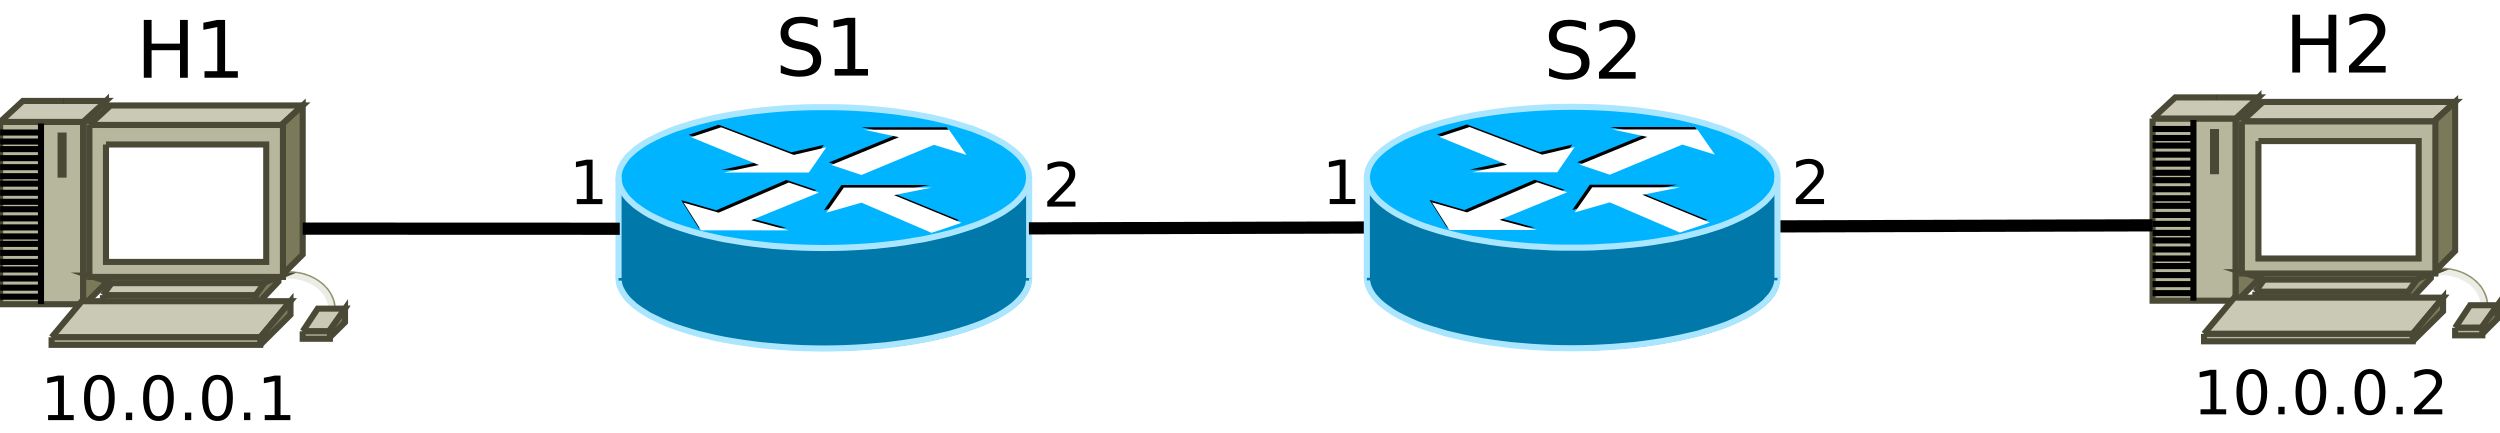 <?xml version="1.0" encoding="UTF-8"?>
<svg xmlns="http://www.w3.org/2000/svg" xmlns:xlink="http://www.w3.org/1999/xlink" width="410pt" height="71pt" viewBox="0 0 410 71" version="1.1">
<defs>
<g>
<symbol overflow="visible" id="glyph0-0">
<path style="stroke:none;" d="M 0.641 2.297 L 0.641 -9.172 L 7.141 -9.172 L 7.141 2.297 Z M 1.375 1.578 L 6.422 1.578 L 6.422 -8.438 L 1.375 -8.438 Z "/>
</symbol>
<symbol overflow="visible" id="glyph0-1">
<path style="stroke:none;" d="M 1.281 -9.484 L 2.562 -9.484 L 2.562 -5.594 L 7.219 -5.594 L 7.219 -9.484 L 8.5 -9.484 L 8.5 0 L 7.219 0 L 7.219 -4.516 L 2.562 -4.516 L 2.562 0 L 1.281 0 Z "/>
</symbol>
<symbol overflow="visible" id="glyph0-2">
<path style="stroke:none;" d="M 1.609 -1.078 L 3.703 -1.078 L 3.703 -8.312 L 1.422 -7.859 L 1.422 -9.016 L 3.688 -9.484 L 4.984 -9.484 L 4.984 -1.078 L 7.078 -1.078 L 7.078 0 L 1.609 0 Z "/>
</symbol>
<symbol overflow="visible" id="glyph0-3">
<path style="stroke:none;" d="M 6.953 -9.172 L 6.953 -7.922 C 6.473 -8.148 6.016 -8.32 5.578 -8.438 C 5.148 -8.551 4.734 -8.609 4.328 -8.609 C 3.629 -8.609 3.086 -8.473 2.703 -8.203 C 2.328 -7.93 2.141 -7.547 2.141 -7.047 C 2.141 -6.629 2.266 -6.312 2.516 -6.094 C 2.773 -5.883 3.254 -5.711 3.953 -5.578 L 4.734 -5.422 C 5.68 -5.234 6.383 -4.91 6.844 -4.453 C 7.301 -3.992 7.531 -3.379 7.531 -2.609 C 7.531 -1.691 7.223 -0.992 6.609 -0.516 C 5.992 -0.047 5.086 0.188 3.891 0.188 C 3.441 0.188 2.961 0.133 2.453 0.031 C 1.953 -0.07 1.43 -0.223 0.891 -0.422 L 0.891 -1.734 C 1.41 -1.441 1.922 -1.223 2.422 -1.078 C 2.922 -0.93 3.41 -0.859 3.891 -0.859 C 4.629 -0.859 5.195 -1 5.594 -1.281 C 5.988 -1.57 6.188 -1.984 6.188 -2.516 C 6.188 -2.984 6.039 -3.348 5.75 -3.609 C 5.469 -3.867 5.004 -4.066 4.359 -4.203 L 3.578 -4.359 C 2.617 -4.547 1.926 -4.844 1.5 -5.25 C 1.07 -5.656 0.859 -6.219 0.859 -6.938 C 0.859 -7.781 1.148 -8.441 1.734 -8.922 C 2.328 -9.41 3.145 -9.656 4.188 -9.656 C 4.625 -9.656 5.07 -9.613 5.531 -9.531 C 6 -9.445 6.473 -9.328 6.953 -9.172 Z "/>
</symbol>
<symbol overflow="visible" id="glyph0-4">
<path style="stroke:none;" d="M 2.5 -1.078 L 6.969 -1.078 L 6.969 0 L 0.953 0 L 0.953 -1.078 C 1.441 -1.578 2.102 -2.25 2.938 -3.094 C 3.781 -3.945 4.312 -4.5 4.531 -4.75 C 4.938 -5.207 5.219 -5.598 5.375 -5.922 C 5.539 -6.242 5.625 -6.555 5.625 -6.859 C 5.625 -7.367 5.445 -7.781 5.094 -8.094 C 4.75 -8.406 4.289 -8.562 3.719 -8.562 C 3.312 -8.562 2.883 -8.492 2.438 -8.359 C 2 -8.223 1.523 -8.008 1.016 -7.719 L 1.016 -9.016 C 1.535 -9.223 2.02 -9.379 2.469 -9.484 C 2.914 -9.598 3.32 -9.656 3.688 -9.656 C 4.676 -9.656 5.461 -9.406 6.047 -8.906 C 6.629 -8.414 6.922 -7.758 6.922 -6.938 C 6.922 -6.551 6.848 -6.18 6.703 -5.828 C 6.555 -5.484 6.289 -5.078 5.906 -4.609 C 5.801 -4.484 5.461 -4.125 4.891 -3.531 C 4.328 -2.945 3.531 -2.129 2.5 -1.078 Z "/>
</symbol>
<symbol overflow="visible" id="glyph1-0">
<path style="stroke:none;" d="M 0.5 1.766 L 0.5 -7.047 L 5.5 -7.047 L 5.5 1.766 Z M 1.062 1.219 L 4.938 1.219 L 4.938 -6.484 L 1.062 -6.484 Z "/>
</symbol>
<symbol overflow="visible" id="glyph1-1">
<path style="stroke:none;" d="M 1.234 -0.828 L 2.859 -0.828 L 2.859 -6.391 L 1.094 -6.047 L 1.094 -6.938 L 2.844 -7.297 L 3.828 -7.297 L 3.828 -0.828 L 5.438 -0.828 L 5.438 0 L 1.234 0 Z "/>
</symbol>
<symbol overflow="visible" id="glyph1-2">
<path style="stroke:none;" d="M 3.172 -6.641 C 2.672 -6.641 2.289 -6.391 2.031 -5.891 C 1.781 -5.391 1.656 -4.641 1.656 -3.641 C 1.656 -2.641 1.781 -1.891 2.031 -1.391 C 2.289 -0.891 2.672 -0.641 3.172 -0.641 C 3.691 -0.641 4.078 -0.891 4.328 -1.391 C 4.586 -1.891 4.719 -2.641 4.719 -3.641 C 4.719 -4.641 4.586 -5.391 4.328 -5.891 C 4.078 -6.391 3.691 -6.641 3.172 -6.641 Z M 3.172 -7.422 C 3.992 -7.422 4.617 -7.098 5.047 -6.453 C 5.484 -5.805 5.703 -4.867 5.703 -3.641 C 5.703 -2.41 5.484 -1.473 5.047 -0.828 C 4.617 -0.18 3.992 0.141 3.172 0.141 C 2.359 0.141 1.734 -0.18 1.297 -0.828 C 0.867 -1.473 0.656 -2.41 0.656 -3.641 C 0.656 -4.867 0.867 -5.805 1.297 -6.453 C 1.734 -7.098 2.359 -7.422 3.172 -7.422 Z "/>
</symbol>
<symbol overflow="visible" id="glyph1-3">
<path style="stroke:none;" d="M 1.062 -1.234 L 2.094 -1.234 L 2.094 0 L 1.062 0 Z "/>
</symbol>
<symbol overflow="visible" id="glyph1-4">
<path style="stroke:none;" d="M 1.922 -0.828 L 5.359 -0.828 L 5.359 0 L 0.734 0 L 0.734 -0.828 C 1.109 -1.211 1.617 -1.734 2.266 -2.391 C 2.91 -3.047 3.316 -3.469 3.484 -3.656 C 3.797 -4.008 4.016 -4.305 4.141 -4.547 C 4.266 -4.797 4.328 -5.039 4.328 -5.281 C 4.328 -5.664 4.191 -5.977 3.922 -6.219 C 3.648 -6.469 3.297 -6.594 2.859 -6.594 C 2.547 -6.594 2.219 -6.535 1.875 -6.422 C 1.539 -6.316 1.176 -6.156 0.781 -5.938 L 0.781 -6.938 C 1.176 -7.094 1.547 -7.211 1.891 -7.297 C 2.234 -7.379 2.551 -7.422 2.844 -7.422 C 3.594 -7.422 4.191 -7.234 4.641 -6.859 C 5.098 -6.484 5.328 -5.977 5.328 -5.344 C 5.328 -5.039 5.27 -4.754 5.156 -4.484 C 5.039 -4.223 4.836 -3.91 4.547 -3.547 C 4.461 -3.453 4.203 -3.176 3.766 -2.719 C 3.328 -2.27 2.711 -1.641 1.922 -0.828 Z "/>
</symbol>
</g>
</defs>
<g id="surface116114">
<rect x="0" y="0" width="410" height="71" style="fill:rgb(100%,100%,100%);fill-opacity:1;stroke:none;"/>
<path style=" stroke:none;fill-rule:evenodd;fill:rgb(0%,47.059%,66.667%);fill-opacity:1;" d="M 169.176 45.805 L 169.117 45.203 L 168.992 44.605 L 168.785 44.016 L 168.488 43.438 L 168.09 42.848 L 167.625 42.277 L 167.062 41.715 L 166.438 41.164 L 165.715 40.621 L 164.914 40.098 L 164.051 39.594 L 163.109 39.082 L 162.09 38.598 L 161.008 38.141 L 159.848 37.703 L 158.629 37.285 L 157.367 36.875 L 156.035 36.504 L 154.656 36.152 L 153.219 35.82 L 151.738 35.516 L 150.207 35.258 L 148.648 34.992 L 147.066 34.785 L 145.441 34.582 L 143.789 34.434 L 142.113 34.289 L 140.422 34.195 L 138.73 34.098 L 135.309 34.043 L 133.586 34.07 L 131.875 34.098 L 130.184 34.195 L 128.488 34.289 L 126.816 34.434 L 125.16 34.582 L 123.535 34.785 L 121.949 34.992 L 120.391 35.258 L 118.867 35.516 L 117.383 35.82 L 115.949 36.152 L 114.57 36.504 L 113.238 36.875 L 111.965 37.285 L 110.758 37.703 L 109.598 38.141 L 108.512 38.598 L 107.496 39.082 L 106.555 39.594 L 105.691 40.098 L 104.891 40.621 L 104.168 41.164 L 103.539 41.715 L 102.98 42.277 L 102.516 42.848 L 102.113 43.438 L 101.809 44.016 L 101.59 44.605 L 101.477 45.203 L 101.43 45.805 L 101.477 46.395 L 101.59 46.992 L 101.809 47.582 L 102.113 48.16 L 102.516 48.75 L 102.98 49.32 L 103.539 49.883 L 104.168 50.434 L 104.891 50.977 L 105.691 51.5 L 106.555 52.023 L 107.496 52.516 L 108.512 53 L 109.598 53.457 L 110.758 53.914 L 111.965 54.332 L 113.238 54.723 L 114.57 55.102 L 115.949 55.445 L 117.383 55.777 L 118.867 56.082 L 120.391 56.355 L 121.949 56.605 L 123.535 56.832 L 125.16 57.012 L 126.816 57.184 L 128.488 57.309 L 130.184 57.422 L 131.875 57.5 L 133.586 57.547 L 135.309 57.555 L 137.02 57.547 L 138.73 57.5 L 140.422 57.422 L 142.113 57.309 L 143.789 57.184 L 145.441 57.012 L 147.066 56.832 L 148.648 56.605 L 150.207 56.355 L 151.738 56.082 L 153.219 55.777 L 154.656 55.445 L 156.035 55.102 L 157.367 54.723 L 158.629 54.332 L 159.848 53.914 L 161.008 53.457 L 162.09 53 L 163.109 52.516 L 164.051 52.023 L 164.914 51.5 L 165.715 50.977 L 166.438 50.434 L 167.062 49.883 L 167.625 49.32 L 168.09 48.75 L 168.488 48.16 L 168.785 47.582 L 168.992 46.992 L 169.117 46.395 L 169.176 45.805 "/>
<path style="fill:none;stroke-width:0.05;stroke-linecap:butt;stroke-linejoin:miter;stroke:rgb(66.667%,90.196%,100%);stroke-opacity:1;stroke-miterlimit:10;" d="M 13.374 11.303 L 13.371 11.273 L 13.366 11.245 L 13.355 11.215 L 13.34 11.186 L 13.32 11.158 L 13.296 11.13 L 13.27 11.103 L 13.238 11.075 L 13.202 11.049 L 13.163 11.022 L 13.119 10.997 L 13.072 10.972 L 13.022 10.949 L 12.968 10.926 L 12.911 10.904 L 12.85 10.884 L 12.786 10.865 L 12.721 10.845 L 12.652 10.829 L 12.581 10.812 L 12.507 10.798 L 12.432 10.784 L 12.355 10.772 L 12.276 10.761 L 12.195 10.751 L 12.112 10.744 L 12.03 10.737 L 11.946 10.732 L 11.861 10.729 L 11.776 10.726 L 11.605 10.726 L 11.52 10.729 L 11.435 10.732 L 11.352 10.737 L 11.268 10.744 L 11.186 10.751 L 11.106 10.761 L 11.026 10.772 L 10.949 10.784 L 10.874 10.798 L 10.799 10.812 L 10.728 10.829 L 10.66 10.845 L 10.594 10.865 L 10.53 10.884 L 10.47 10.904 L 10.413 10.926 L 10.36 10.949 L 10.309 10.972 L 10.261 10.997 L 10.219 11.022 L 10.179 11.049 L 10.143 11.075 L 10.112 11.103 L 10.084 11.13 L 10.061 11.158 L 10.042 11.186 L 10.026 11.215 L 10.015 11.245 L 10.009 11.273 L 10.007 11.303 L 10.009 11.332 L 10.015 11.362 L 10.026 11.39 L 10.042 11.419 L 10.061 11.448 L 10.084 11.476 L 10.112 11.503 L 10.143 11.531 L 10.179 11.557 L 10.219 11.583 L 10.261 11.609 L 10.309 11.632 L 10.36 11.657 L 10.413 11.68 L 10.47 11.701 L 10.53 11.721 L 10.594 11.741 L 10.66 11.76 L 10.728 11.776 L 10.799 11.793 L 10.874 11.808 L 10.949 11.821 L 11.026 11.833 L 11.106 11.844 L 11.186 11.854 L 11.268 11.861 L 11.352 11.868 L 11.435 11.873 L 11.52 11.877 L 11.605 11.879 L 11.691 11.88 L 11.776 11.879 L 11.861 11.877 L 11.946 11.873 L 12.03 11.868 L 12.112 11.861 L 12.195 11.854 L 12.276 11.844 L 12.355 11.833 L 12.432 11.821 L 12.507 11.808 L 12.581 11.793 L 12.652 11.776 L 12.721 11.76 L 12.786 11.741 L 12.85 11.721 L 12.911 11.701 L 12.968 11.68 L 13.022 11.657 L 13.072 11.632 L 13.119 11.609 L 13.163 11.583 L 13.202 11.557 L 13.238 11.531 L 13.27 11.503 L 13.296 11.476 L 13.32 11.448 L 13.34 11.419 L 13.355 11.39 L 13.366 11.362 L 13.371 11.332 L 13.374 11.303 " transform="matrix(20,0,0,20,-98.698,-180.445)"/>
<path style=" stroke:none;fill-rule:evenodd;fill:rgb(0%,47.059%,66.667%);fill-opacity:1;" d="M 101.441 29.516 L 101.441 46.023 L 168.773 46.023 L 168.773 29.516 L 101.441 29.516 "/>
<path style=" stroke:none;fill-rule:evenodd;fill:rgb(0%,70.588%,100%);fill-opacity:1;" d="M 169.176 29.316 L 169.117 28.719 L 168.992 28.109 L 168.785 27.527 L 168.488 26.941 L 168.09 26.352 L 167.625 25.781 L 167.062 25.219 L 166.438 24.676 L 165.715 24.125 L 164.914 23.613 L 164.051 23.09 L 163.109 22.594 L 162.09 22.102 L 161.008 21.652 L 159.848 21.207 L 158.629 20.777 L 157.367 20.379 L 156.035 20.008 L 154.656 19.656 L 153.219 19.332 L 151.738 19.039 L 150.207 18.754 L 148.648 18.508 L 147.066 18.277 L 145.441 18.086 L 143.789 17.926 L 142.113 17.793 L 140.422 17.688 L 138.73 17.613 L 137.02 17.566 L 135.309 17.555 L 133.586 17.566 L 131.875 17.613 L 130.184 17.688 L 128.488 17.793 L 126.816 17.926 L 125.16 18.086 L 123.535 18.277 L 121.949 18.508 L 120.391 18.754 L 118.867 19.039 L 117.383 19.332 L 115.949 19.656 L 114.57 20.008 L 113.238 20.379 L 111.965 20.777 L 110.758 21.207 L 109.598 21.652 L 108.512 22.102 L 107.496 22.594 L 106.555 23.09 L 105.691 23.613 L 104.891 24.125 L 104.168 24.676 L 103.539 25.219 L 102.98 25.781 L 102.516 26.352 L 102.113 26.941 L 101.809 27.527 L 101.59 28.109 L 101.477 28.719 L 101.43 29.316 L 101.477 29.906 L 101.59 30.504 L 101.809 31.094 L 102.113 31.664 L 102.516 32.254 L 102.98 32.824 L 103.539 33.387 L 104.168 33.945 L 104.891 34.488 L 105.691 35.004 L 106.555 35.516 L 107.496 36.027 L 108.512 36.504 L 109.598 36.961 L 110.758 37.406 L 111.965 37.824 L 113.238 38.234 L 114.57 38.598 L 115.949 38.949 L 117.383 39.281 L 118.867 39.594 L 120.391 39.852 L 121.949 40.109 L 123.535 40.336 L 125.16 40.516 L 126.816 40.68 L 128.488 40.812 L 130.184 40.918 L 131.875 41 L 133.586 41.051 L 135.309 41.059 L 137.02 41.051 L 138.73 41 L 140.422 40.918 L 142.113 40.812 L 143.789 40.68 L 145.441 40.516 L 147.066 40.336 L 148.648 40.109 L 150.207 39.852 L 151.738 39.594 L 153.219 39.281 L 154.656 38.949 L 156.035 38.598 L 157.367 38.234 L 158.629 37.824 L 159.848 37.406 L 161.008 36.961 L 162.09 36.504 L 163.109 36.027 L 164.051 35.516 L 164.914 35.004 L 165.715 34.488 L 166.438 33.945 L 167.062 33.387 L 167.625 32.824 L 168.09 32.254 L 168.488 31.664 L 168.785 31.094 L 168.992 30.504 L 169.117 29.906 L 169.176 29.316 "/>
<path style="fill:none;stroke-width:0.05;stroke-linecap:butt;stroke-linejoin:miter;stroke:rgb(66.667%,90.196%,100%);stroke-opacity:1;stroke-miterlimit:10;" d="M 13.374 10.478 L 13.371 10.448 L 13.366 10.42 L 13.355 10.391 L 13.34 10.362 L 13.32 10.334 L 13.296 10.304 L 13.27 10.278 L 13.238 10.25 L 13.202 10.224 L 13.163 10.197 L 13.119 10.173 L 13.072 10.148 L 13.022 10.124 L 12.968 10.102 L 12.911 10.079 L 12.85 10.06 L 12.786 10.04 L 12.721 10.021 L 12.652 10.004 L 12.581 9.987 L 12.507 9.973 L 12.432 9.959 L 12.355 9.948 L 12.276 9.936 L 12.195 9.927 L 12.112 9.919 L 12.03 9.912 L 11.946 9.907 L 11.861 9.903 L 11.776 9.901 L 11.691 9.901 L 11.605 9.901 L 11.52 9.903 L 11.435 9.907 L 11.352 9.912 L 11.268 9.919 L 11.186 9.927 L 11.106 9.936 L 11.026 9.948 L 10.949 9.959 L 10.874 9.973 L 10.799 9.987 L 10.728 10.004 L 10.66 10.021 L 10.594 10.04 L 10.53 10.06 L 10.47 10.079 L 10.413 10.102 L 10.36 10.124 L 10.309 10.148 L 10.261 10.173 L 10.219 10.197 L 10.179 10.224 L 10.143 10.25 L 10.112 10.278 L 10.084 10.304 L 10.061 10.334 L 10.042 10.362 L 10.026 10.391 L 10.015 10.42 L 10.009 10.448 L 10.007 10.478 L 10.009 10.508 L 10.015 10.536 L 10.026 10.566 L 10.042 10.594 L 10.061 10.623 L 10.084 10.651 L 10.112 10.678 L 10.143 10.706 L 10.179 10.732 L 10.219 10.759 L 10.261 10.784 L 10.309 10.808 L 10.36 10.832 L 10.413 10.855 L 10.47 10.876 L 10.53 10.896 L 10.594 10.916 L 10.66 10.935 L 10.728 10.952 L 10.799 10.968 L 10.874 10.984 L 10.949 10.996 L 11.026 11.009 L 11.106 11.02 L 11.186 11.029 L 11.268 11.038 L 11.352 11.044 L 11.435 11.049 L 11.52 11.053 L 11.605 11.055 L 11.691 11.056 L 11.776 11.055 L 11.861 11.053 L 11.946 11.049 L 12.03 11.044 L 12.112 11.038 L 12.195 11.029 L 12.276 11.02 L 12.355 11.009 L 12.432 10.996 L 12.507 10.984 L 12.581 10.968 L 12.652 10.952 L 12.721 10.935 L 12.786 10.916 L 12.85 10.896 L 12.911 10.876 L 12.968 10.855 L 13.022 10.832 L 13.072 10.808 L 13.119 10.784 L 13.163 10.759 L 13.202 10.732 L 13.238 10.706 L 13.27 10.678 L 13.296 10.651 L 13.32 10.623 L 13.34 10.594 L 13.355 10.566 L 13.366 10.536 L 13.371 10.508 L 13.374 10.478 " transform="matrix(20,0,0,20,-98.698,-180.445)"/>
<path style=" stroke:none;fill-rule:evenodd;fill:rgb(0%,0%,0%);fill-opacity:1;" d="M 135.934 26.645 L 140.859 28.301 L 152.773 23.336 L 158.105 24.98 L 155.227 20.875 L 141.277 20.875 L 147.012 22.102 L 135.934 26.645 "/>
<path style=" stroke:none;fill-rule:evenodd;fill:rgb(0%,0%,0%);fill-opacity:1;" d="M 133.871 31.18 L 128.957 29.516 L 117.449 34.488 L 111.707 32.824 L 114.57 37.359 L 128.957 37.359 L 122.785 35.707 L 133.871 31.18 "/>
<path style=" stroke:none;fill-rule:evenodd;fill:rgb(0%,0%,0%);fill-opacity:1;" d="M 112.934 22.102 L 117.852 20.457 L 129.773 24.98 L 135.117 23.754 L 132.246 27.863 L 118.27 27.863 L 124.012 26.645 L 112.934 22.102 "/>
<path style=" stroke:none;fill-rule:evenodd;fill:rgb(0%,0%,0%);fill-opacity:1;" d="M 157.281 36.113 L 152.344 37.77 L 140.859 32.824 L 135.117 34.488 L 137.988 30.344 L 152.344 30.344 L 146.195 31.578 L 157.281 36.113 "/>
<path style=" stroke:none;fill-rule:evenodd;fill:rgb(100%,100%,100%);fill-opacity:1;" d="M 136.344 27.055 L 141.277 28.699 L 153.164 23.754 L 158.516 25.41 L 155.637 21.273 L 141.676 21.273 L 147.43 22.5 L 136.344 27.055 "/>
<path style=" stroke:none;fill-rule:evenodd;fill:rgb(100%,100%,100%);fill-opacity:1;" d="M 134.289 31.578 L 129.344 29.934 L 117.852 34.879 L 112.109 33.234 L 114.98 37.77 L 129.344 37.77 L 123.195 36.113 L 134.289 31.578 "/>
<path style=" stroke:none;fill-rule:evenodd;fill:rgb(100%,100%,100%);fill-opacity:1;" d="M 113.344 22.5 L 118.27 20.875 L 130.184 25.41 L 135.516 24.152 L 132.652 28.301 L 118.676 28.301 L 124.438 27.055 L 113.344 22.5 "/>
<path style=" stroke:none;fill-rule:evenodd;fill:rgb(100%,100%,100%);fill-opacity:1;" d="M 157.68 36.543 L 152.773 38.188 L 141.277 33.234 L 135.516 34.879 L 138.387 30.77 L 152.773 30.77 L 146.613 31.996 L 157.68 36.543 "/>
<path style="fill:none;stroke-width:0.05;stroke-linecap:butt;stroke-linejoin:miter;stroke:rgb(66.667%,90.196%,100%);stroke-opacity:1;stroke-miterlimit:10;" d="M 10.007 10.478 L 10.007 11.302 " transform="matrix(20,0,0,20,-98.698,-180.445)"/>
<path style="fill:none;stroke-width:0.05;stroke-linecap:butt;stroke-linejoin:miter;stroke:rgb(66.667%,90.196%,100%);stroke-opacity:1;stroke-miterlimit:10;" d="M 13.374 10.478 L 13.374 11.302 " transform="matrix(20,0,0,20,-98.698,-180.445)"/>
<path style="fill:none;stroke-width:0.05;stroke-linecap:butt;stroke-linejoin:miter;stroke:rgb(57.647%,57.647%,42.353%);stroke-opacity:1;stroke-miterlimit:10;" d="M 7.61 11.711 L 7.619 11.698 L 7.628 11.685 L 7.636 11.672 L 7.642 11.659 L 7.648 11.645 L 7.652 11.63 L 7.657 11.616 L 7.66 11.602 L 7.662 11.588 L 7.663 11.573 L 7.664 11.558 L 7.663 11.543 L 7.662 11.529 L 7.66 11.515 L 7.657 11.5 L 7.652 11.486 L 7.647 11.472 L 7.641 11.459 L 7.634 11.445 L 7.626 11.432 L 7.618 11.419 L 7.609 11.406 L 7.598 11.394 L 7.587 11.383 L 7.576 11.37 L 7.563 11.36 L 7.55 11.35 L 7.537 11.34 L 7.522 11.331 L 7.508 11.322 L 7.492 11.314 L 7.477 11.306 L 7.46 11.3 L 7.443 11.293 L 7.426 11.287 L 7.409 11.283 L 7.391 11.279 L 7.374 11.276 L 7.355 11.274 L 7.337 11.271 L 7.319 11.271 L 7.301 11.27 L 7.282 11.271 L 7.263 11.271 L 7.245 11.273 L 7.227 11.275 L 7.209 11.278 L 7.192 11.282 L 7.174 11.287 L 7.157 11.293 L 7.14 11.298 L 7.124 11.305 L 7.107 11.312 L 7.092 11.32 L 7.077 11.329 L 7.063 11.338 L 7.049 11.348 L 7.036 11.358 L 7.023 11.369 L 7.012 11.38 L 7.001 11.391 L 6.99 11.404 " transform="matrix(20,0,0,20,-98.698,-180.445)"/>
<path style="fill:none;stroke-width:0.05;stroke-linecap:butt;stroke-linejoin:miter;stroke:rgb(92.549%,92.549%,90.588%);stroke-opacity:1;stroke-miterlimit:10;" d="M 7.599 11.705 L 7.608 11.692 L 7.616 11.679 L 7.623 11.667 L 7.63 11.654 L 7.636 11.641 L 7.64 11.627 L 7.644 11.614 L 7.647 11.599 L 7.65 11.586 L 7.651 11.572 L 7.651 11.557 L 7.651 11.543 L 7.649 11.53 L 7.646 11.516 L 7.643 11.502 L 7.639 11.488 L 7.634 11.476 L 7.628 11.462 L 7.622 11.449 L 7.615 11.437 L 7.606 11.424 L 7.596 11.411 L 7.587 11.4 L 7.576 11.389 L 7.565 11.378 L 7.553 11.368 L 7.54 11.358 L 7.527 11.348 L 7.513 11.339 L 7.498 11.331 L 7.484 11.323 L 7.468 11.316 L 7.453 11.31 L 7.436 11.304 L 7.42 11.299 L 7.403 11.294 L 7.385 11.291 L 7.368 11.287 L 7.351 11.285 L 7.333 11.283 L 7.315 11.282 L 7.279 11.282 L 7.262 11.283 L 7.244 11.285 L 7.227 11.287 L 7.209 11.291 L 7.192 11.294 L 7.175 11.299 L 7.159 11.304 L 7.143 11.31 L 7.127 11.317 L 7.111 11.324 L 7.096 11.331 L 7.082 11.34 L 7.068 11.349 L 7.055 11.358 L 7.042 11.368 L 7.03 11.378 L 7.019 11.389 L 7.009 11.401 L 6.999 11.412 " transform="matrix(20,0,0,20,-98.698,-180.445)"/>
<path style="fill-rule:evenodd;fill:rgb(78.824%,78.824%,71.373%);fill-opacity:1;stroke-width:0.05;stroke-linecap:butt;stroke-linejoin:miter;stroke:rgb(28.627%,28.627%,21.176%);stroke-opacity:1;stroke-miterlimit:10;" d="M 7.417 11.739 L 7.54 11.553 L 7.764 11.553 L 7.64 11.739 L 7.417 11.739 " transform="matrix(20,0,0,20,-98.698,-180.445)"/>
<path style="fill-rule:evenodd;fill:rgb(47.843%,47.843%,35.294%);fill-opacity:1;stroke-width:0.05;stroke-linecap:butt;stroke-linejoin:miter;stroke:rgb(28.627%,28.627%,21.176%);stroke-opacity:1;stroke-miterlimit:10;" d="M 7.64 11.788 L 7.764 11.665 L 7.764 11.553 L 7.64 11.727 L 7.64 11.788 " transform="matrix(20,0,0,20,-98.698,-180.445)"/>
<path style="fill-rule:evenodd;fill:rgb(71.765%,71.765%,61.569%);fill-opacity:1;stroke-width:0.05;stroke-linecap:butt;stroke-linejoin:miter;stroke:rgb(28.627%,28.627%,21.176%);stroke-opacity:1;stroke-miterlimit:10;" d="M 7.417 11.739 L 7.64 11.739 L 7.64 11.8 L 7.417 11.8 L 7.417 11.739 " transform="matrix(20,0,0,20,-98.698,-180.445)"/>
<path style="fill-rule:evenodd;fill:rgb(71.765%,71.765%,61.569%);fill-opacity:1;stroke-width:0.05;stroke-linecap:butt;stroke-linejoin:miter;stroke:rgb(28.627%,28.627%,21.176%);stroke-opacity:1;stroke-miterlimit:10;" d="M 4.936 10.022 L 5.617 10.022 L 5.617 11.517 L 4.936 11.517 L 4.936 10.022 " transform="matrix(20,0,0,20,-98.698,-180.445)"/>
<path style="fill-rule:evenodd;fill:rgb(47.843%,47.843%,35.294%);fill-opacity:1;stroke-width:0.05;stroke-linecap:butt;stroke-linejoin:miter;stroke:rgb(28.627%,28.627%,21.176%);stroke-opacity:1;stroke-miterlimit:10;" d="M 5.617 11.529 L 5.804 11.344 L 5.804 9.85 L 5.617 10.035 L 5.617 11.529 " transform="matrix(20,0,0,20,-98.698,-180.445)"/>
<path style="fill-rule:evenodd;fill:rgb(78.824%,78.824%,71.373%);fill-opacity:1;stroke-width:0.05;stroke-linecap:butt;stroke-linejoin:miter;stroke:rgb(28.627%,28.627%,21.176%);stroke-opacity:1;stroke-miterlimit:10;" d="M 4.936 10.022 L 5.122 9.85 L 5.804 9.85 L 5.617 10.022 L 4.936 10.022 " transform="matrix(20,0,0,20,-98.698,-180.445)"/>
<path style="fill:none;stroke-width:0.05;stroke-linecap:butt;stroke-linejoin:miter;stroke:rgb(0%,0%,0%);stroke-opacity:1;stroke-miterlimit:10;" d="M 5.271 10.035 L 5.271 11.516 " transform="matrix(20,0,0,20,-98.698,-180.445)"/>
<path style="fill:none;stroke-width:0.05;stroke-linecap:butt;stroke-linejoin:miter;stroke:rgb(0%,0%,0%);stroke-opacity:1;stroke-miterlimit:10;" d="M 5.457 9.85 L 5.456 9.85 " transform="matrix(20,0,0,20,-98.698,-180.445)"/>
<path style="fill:none;stroke-width:0.05;stroke-linecap:butt;stroke-linejoin:miter;stroke:rgb(0%,0%,0%);stroke-opacity:1;stroke-miterlimit:10;" d="M 4.936 10.109 L 5.258 10.109 " transform="matrix(20,0,0,20,-98.698,-180.445)"/>
<path style="fill:none;stroke-width:0.05;stroke-linecap:butt;stroke-linejoin:miter;stroke:rgb(0%,0%,0%);stroke-opacity:1;stroke-miterlimit:10;" d="M 4.936 10.183 L 5.258 10.183 " transform="matrix(20,0,0,20,-98.698,-180.445)"/>
<path style="fill:none;stroke-width:0.05;stroke-linecap:butt;stroke-linejoin:miter;stroke:rgb(0%,0%,0%);stroke-opacity:1;stroke-miterlimit:10;" d="M 4.936 10.245 L 5.258 10.245 " transform="matrix(20,0,0,20,-98.698,-180.445)"/>
<path style="fill:none;stroke-width:0.05;stroke-linecap:butt;stroke-linejoin:miter;stroke:rgb(0%,0%,0%);stroke-opacity:1;stroke-miterlimit:10;" d="M 4.936 10.319 L 5.258 10.319 " transform="matrix(20,0,0,20,-98.698,-180.445)"/>
<path style="fill:none;stroke-width:0.05;stroke-linecap:butt;stroke-linejoin:miter;stroke:rgb(0%,0%,0%);stroke-opacity:1;stroke-miterlimit:10;" d="M 4.936 10.393 L 5.258 10.393 " transform="matrix(20,0,0,20,-98.698,-180.445)"/>
<path style="fill:none;stroke-width:0.05;stroke-linecap:butt;stroke-linejoin:miter;stroke:rgb(0%,0%,0%);stroke-opacity:1;stroke-miterlimit:10;" d="M 4.936 10.467 L 5.258 10.467 " transform="matrix(20,0,0,20,-98.698,-180.445)"/>
<path style="fill:none;stroke-width:0.05;stroke-linecap:butt;stroke-linejoin:miter;stroke:rgb(0%,0%,0%);stroke-opacity:1;stroke-miterlimit:10;" d="M 4.936 10.528 L 5.258 10.528 " transform="matrix(20,0,0,20,-98.698,-180.445)"/>
<path style="fill:none;stroke-width:0.05;stroke-linecap:butt;stroke-linejoin:miter;stroke:rgb(0%,0%,0%);stroke-opacity:1;stroke-miterlimit:10;" d="M 4.936 10.603 L 5.258 10.603 " transform="matrix(20,0,0,20,-98.698,-180.445)"/>
<path style="fill:none;stroke-width:0.05;stroke-linecap:butt;stroke-linejoin:miter;stroke:rgb(0%,0%,0%);stroke-opacity:1;stroke-miterlimit:10;" d="M 4.936 10.677 L 5.258 10.677 " transform="matrix(20,0,0,20,-98.698,-180.445)"/>
<path style="fill:none;stroke-width:0.05;stroke-linecap:butt;stroke-linejoin:miter;stroke:rgb(0%,0%,0%);stroke-opacity:1;stroke-miterlimit:10;" d="M 4.936 10.738 L 5.258 10.738 " transform="matrix(20,0,0,20,-98.698,-180.445)"/>
<path style="fill:none;stroke-width:0.05;stroke-linecap:butt;stroke-linejoin:miter;stroke:rgb(0%,0%,0%);stroke-opacity:1;stroke-miterlimit:10;" d="M 4.936 10.813 L 5.258 10.813 " transform="matrix(20,0,0,20,-98.698,-180.445)"/>
<path style="fill:none;stroke-width:0.05;stroke-linecap:butt;stroke-linejoin:miter;stroke:rgb(0%,0%,0%);stroke-opacity:1;stroke-miterlimit:10;" d="M 4.936 10.887 L 5.258 10.887 " transform="matrix(20,0,0,20,-98.698,-180.445)"/>
<path style="fill:none;stroke-width:0.05;stroke-linecap:butt;stroke-linejoin:miter;stroke:rgb(0%,0%,0%);stroke-opacity:1;stroke-miterlimit:10;" d="M 4.936 10.961 L 5.258 10.961 " transform="matrix(20,0,0,20,-98.698,-180.445)"/>
<path style="fill:none;stroke-width:0.05;stroke-linecap:butt;stroke-linejoin:miter;stroke:rgb(0%,0%,0%);stroke-opacity:1;stroke-miterlimit:10;" d="M 4.936 11.022 L 5.258 11.022 " transform="matrix(20,0,0,20,-98.698,-180.445)"/>
<path style="fill:none;stroke-width:0.05;stroke-linecap:butt;stroke-linejoin:miter;stroke:rgb(0%,0%,0%);stroke-opacity:1;stroke-miterlimit:10;" d="M 4.936 11.096 L 5.258 11.096 " transform="matrix(20,0,0,20,-98.698,-180.445)"/>
<path style="fill:none;stroke-width:0.05;stroke-linecap:butt;stroke-linejoin:miter;stroke:rgb(0%,0%,0%);stroke-opacity:1;stroke-miterlimit:10;" d="M 4.936 11.17 L 5.258 11.17 " transform="matrix(20,0,0,20,-98.698,-180.445)"/>
<path style="fill:none;stroke-width:0.05;stroke-linecap:butt;stroke-linejoin:miter;stroke:rgb(0%,0%,0%);stroke-opacity:1;stroke-miterlimit:10;" d="M 4.936 11.232 L 5.258 11.232 " transform="matrix(20,0,0,20,-98.698,-180.445)"/>
<path style="fill:none;stroke-width:0.05;stroke-linecap:butt;stroke-linejoin:miter;stroke:rgb(0%,0%,0%);stroke-opacity:1;stroke-miterlimit:10;" d="M 4.936 11.306 L 5.258 11.306 " transform="matrix(20,0,0,20,-98.698,-180.445)"/>
<path style="fill:none;stroke-width:0.05;stroke-linecap:butt;stroke-linejoin:miter;stroke:rgb(0%,0%,0%);stroke-opacity:1;stroke-miterlimit:10;" d="M 4.936 11.381 L 5.258 11.381 " transform="matrix(20,0,0,20,-98.698,-180.445)"/>
<path style="fill:none;stroke-width:0.05;stroke-linecap:butt;stroke-linejoin:miter;stroke:rgb(0%,0%,0%);stroke-opacity:1;stroke-miterlimit:10;" d="M 4.936 11.455 L 5.258 11.455 " transform="matrix(20,0,0,20,-98.698,-180.445)"/>
<path style="fill:none;stroke-width:0.074;stroke-linecap:butt;stroke-linejoin:miter;stroke:rgb(28.627%,28.627%,21.176%);stroke-opacity:1;stroke-miterlimit:10;" d="M 5.444 10.109 L 5.444 10.479 " transform="matrix(20,0,0,20,-98.698,-180.445)"/>
<path style="fill-rule:evenodd;fill:rgb(71.765%,71.765%,61.569%);fill-opacity:1;stroke-width:0.05;stroke-linecap:butt;stroke-linejoin:miter;stroke:rgb(28.627%,28.627%,21.176%);stroke-opacity:1;stroke-miterlimit:10;" d="M 5.779 11.442 L 7.032 11.442 L 7.032 11.529 L 5.779 11.529 L 5.779 11.442 " transform="matrix(20,0,0,20,-98.698,-180.445)"/>
<path style="fill-rule:evenodd;fill:rgb(47.843%,47.843%,35.294%);fill-opacity:1;stroke-width:0.05;stroke-linecap:butt;stroke-linejoin:miter;stroke:rgb(28.627%,28.627%,21.176%);stroke-opacity:1;stroke-miterlimit:10;" d="M 7.032 11.529 L 7.218 11.331 L 7.218 11.195 L 7.032 11.43 L 7.032 11.529 " transform="matrix(20,0,0,20,-98.698,-180.445)"/>
<path style="fill-rule:evenodd;fill:rgb(78.824%,78.824%,71.373%);fill-opacity:1;stroke-width:0.05;stroke-linecap:butt;stroke-linejoin:miter;stroke:rgb(28.627%,28.627%,21.176%);stroke-opacity:1;stroke-miterlimit:10;" d="M 5.668 10.047 L 5.841 9.887 L 7.417 9.887 L 7.243 10.047 L 5.668 10.047 " transform="matrix(20,0,0,20,-98.698,-180.445)"/>
<path style="fill-rule:evenodd;fill:rgb(78.824%,78.824%,71.373%);fill-opacity:1;stroke-width:0.05;stroke-linecap:butt;stroke-linejoin:miter;stroke:rgb(28.627%,28.627%,21.176%);stroke-opacity:1;stroke-miterlimit:10;" d="M 5.779 11.442 L 5.903 11.27 L 7.156 11.27 L 7.032 11.442 L 5.779 11.442 " transform="matrix(20,0,0,20,-98.698,-180.445)"/>
<path style="fill-rule:evenodd;fill:rgb(47.843%,47.843%,35.294%);fill-opacity:1;stroke-width:0.05;stroke-linecap:butt;stroke-linejoin:miter;stroke:rgb(28.627%,28.627%,21.176%);stroke-opacity:1;stroke-miterlimit:10;" d="M 7.243 11.282 L 7.417 11.109 L 7.417 9.887 L 7.243 10.047 L 7.243 11.282 " transform="matrix(20,0,0,20,-98.698,-180.445)"/>
<path style="fill-rule:evenodd;fill:rgb(64.706%,64.706%,52.157%);fill-opacity:1;stroke-width:0.05;stroke-linecap:butt;stroke-linejoin:miter;stroke:rgb(28.627%,28.627%,21.176%);stroke-opacity:1;stroke-miterlimit:10;" d="M 5.854 11.344 L 5.668 11.282 L 7.243 11.282 L 7.094 11.344 L 5.854 11.344 " transform="matrix(20,0,0,20,-98.698,-180.445)"/>
<path style=" stroke:none;fill-rule:evenodd;fill:rgb(71.765%,71.765%,61.569%);fill-opacity:1;" d="M 14.656 20.492 L 46.406 20.492 L 46.406 45.434 L 14.656 45.434 L 14.656 20.492 "/>
<path style="fill:none;stroke-width:0.05;stroke-linecap:butt;stroke-linejoin:miter;stroke:rgb(28.627%,28.627%,21.176%);stroke-opacity:1;stroke-miterlimit:10;" d="M 5.668 10.047 L 7.255 10.047 L 7.255 11.293 L 5.668 11.293 L 5.668 10.047 " transform="matrix(20,0,0,20,-98.698,-180.445)"/>
<path style=" stroke:none;fill-rule:evenodd;fill:rgb(100%,100%,100%);fill-opacity:1;" d="M 17.379 23.699 L 43.68 23.699 L 43.68 42.965 L 17.379 42.965 L 17.379 23.699 "/>
<path style="fill:none;stroke-width:0.05;stroke-linecap:butt;stroke-linejoin:miter;stroke:rgb(28.627%,28.627%,21.176%);stroke-opacity:1;stroke-miterlimit:10;" d="M 5.804 10.207 L 7.118 10.207 L 7.118 11.17 L 5.804 11.17 L 5.804 10.207 " transform="matrix(20,0,0,20,-98.698,-180.445)"/>
<path style="fill-rule:evenodd;fill:rgb(78.824%,78.824%,71.373%);fill-opacity:1;stroke-width:0.05;stroke-linecap:butt;stroke-linejoin:miter;stroke:rgb(28.627%,28.627%,21.176%);stroke-opacity:1;stroke-miterlimit:10;" d="M 5.358 11.788 L 5.606 11.492 L 7.317 11.492 L 7.069 11.788 L 5.358 11.788 " transform="matrix(20,0,0,20,-98.698,-180.445)"/>
<path style="fill-rule:evenodd;fill:rgb(47.843%,47.843%,35.294%);fill-opacity:1;stroke-width:0.05;stroke-linecap:butt;stroke-linejoin:miter;stroke:rgb(28.627%,28.627%,21.176%);stroke-opacity:1;stroke-miterlimit:10;" d="M 7.069 11.85 L 7.317 11.603 L 7.317 11.492 L 7.069 11.788 L 7.069 11.85 " transform="matrix(20,0,0,20,-98.698,-180.445)"/>
<path style="fill-rule:evenodd;fill:rgb(71.765%,71.765%,61.569%);fill-opacity:1;stroke-width:0.05;stroke-linecap:butt;stroke-linejoin:miter;stroke:rgb(28.627%,28.627%,21.176%);stroke-opacity:1;stroke-miterlimit:10;" d="M 5.358 11.788 L 7.069 11.788 L 7.069 11.85 L 5.358 11.85 L 5.358 11.788 " transform="matrix(20,0,0,20,-98.698,-180.445)"/>
<path style="fill:none;stroke-width:0.05;stroke-linecap:butt;stroke-linejoin:miter;stroke:rgb(57.647%,57.647%,42.353%);stroke-opacity:1;stroke-miterlimit:10;" d="M 25.26 11.682 L 25.269 11.669 L 25.278 11.657 L 25.286 11.644 L 25.292 11.63 L 25.298 11.616 L 25.303 11.602 L 25.307 11.588 L 25.31 11.573 L 25.312 11.559 L 25.313 11.545 L 25.314 11.53 L 25.313 11.515 L 25.312 11.501 L 25.31 11.486 L 25.307 11.472 L 25.303 11.458 L 25.297 11.444 L 25.291 11.43 L 25.284 11.416 L 25.276 11.403 L 25.268 11.39 L 25.259 11.377 L 25.248 11.366 L 25.237 11.354 L 25.226 11.342 L 25.213 11.332 L 25.2 11.321 L 25.187 11.311 L 25.172 11.302 L 25.158 11.294 L 25.142 11.285 L 25.127 11.278 L 25.11 11.271 L 25.093 11.265 L 25.076 11.259 L 25.059 11.255 L 25.041 11.251 L 25.024 11.247 L 25.005 11.245 L 24.987 11.242 L 24.969 11.242 L 24.951 11.241 L 24.932 11.242 L 24.913 11.242 L 24.895 11.245 L 24.877 11.246 L 24.859 11.25 L 24.842 11.254 L 24.824 11.258 L 24.807 11.264 L 24.79 11.27 L 24.774 11.277 L 24.757 11.284 L 24.742 11.292 L 24.727 11.301 L 24.713 11.31 L 24.699 11.319 L 24.686 11.33 L 24.673 11.341 L 24.662 11.351 L 24.651 11.363 L 24.64 11.375 " transform="matrix(20,0,0,20,-98.698,-180.445)"/>
<path style="fill:none;stroke-width:0.05;stroke-linecap:butt;stroke-linejoin:miter;stroke:rgb(92.549%,92.549%,90.588%);stroke-opacity:1;stroke-miterlimit:10;" d="M 25.249 11.676 L 25.258 11.664 L 25.266 11.651 L 25.273 11.639 L 25.28 11.626 L 25.286 11.612 L 25.29 11.599 L 25.294 11.586 L 25.297 11.571 L 25.3 11.557 L 25.301 11.543 L 25.301 11.529 L 25.301 11.515 L 25.299 11.501 L 25.297 11.488 L 25.293 11.473 L 25.289 11.46 L 25.284 11.447 L 25.278 11.434 L 25.272 11.421 L 25.265 11.408 L 25.256 11.395 L 25.246 11.383 L 25.237 11.371 L 25.226 11.361 L 25.215 11.35 L 25.203 11.339 L 25.19 11.329 L 25.177 11.32 L 25.163 11.311 L 25.148 11.303 L 25.134 11.295 L 25.119 11.288 L 25.103 11.281 L 25.086 11.276 L 25.07 11.27 L 25.053 11.266 L 25.035 11.262 L 25.018 11.259 L 25.001 11.256 L 24.983 11.255 L 24.965 11.254 L 24.93 11.254 L 24.912 11.255 L 24.894 11.256 L 24.877 11.259 L 24.859 11.262 L 24.842 11.266 L 24.825 11.27 L 24.809 11.276 L 24.793 11.282 L 24.777 11.288 L 24.761 11.295 L 24.747 11.303 L 24.732 11.311 L 24.718 11.32 L 24.705 11.33 L 24.693 11.34 L 24.68 11.35 L 24.669 11.361 L 24.659 11.372 L 24.649 11.384 " transform="matrix(20,0,0,20,-98.698,-180.445)"/>
<path style="fill-rule:evenodd;fill:rgb(78.824%,78.824%,71.373%);fill-opacity:1;stroke-width:0.05;stroke-linecap:butt;stroke-linejoin:miter;stroke:rgb(28.627%,28.627%,21.176%);stroke-opacity:1;stroke-miterlimit:10;" d="M 25.067 11.71 L 25.19 11.525 L 25.414 11.525 L 25.29 11.71 L 25.067 11.71 " transform="matrix(20,0,0,20,-98.698,-180.445)"/>
<path style="fill-rule:evenodd;fill:rgb(47.843%,47.843%,35.294%);fill-opacity:1;stroke-width:0.05;stroke-linecap:butt;stroke-linejoin:miter;stroke:rgb(28.627%,28.627%,21.176%);stroke-opacity:1;stroke-miterlimit:10;" d="M 25.29 11.76 L 25.414 11.636 L 25.414 11.525 L 25.29 11.698 L 25.29 11.76 " transform="matrix(20,0,0,20,-98.698,-180.445)"/>
<path style="fill-rule:evenodd;fill:rgb(71.765%,71.765%,61.569%);fill-opacity:1;stroke-width:0.05;stroke-linecap:butt;stroke-linejoin:miter;stroke:rgb(28.627%,28.627%,21.176%);stroke-opacity:1;stroke-miterlimit:10;" d="M 25.067 11.71 L 25.29 11.71 L 25.29 11.772 L 25.067 11.772 L 25.067 11.71 " transform="matrix(20,0,0,20,-98.698,-180.445)"/>
<path style="fill-rule:evenodd;fill:rgb(71.765%,71.765%,61.569%);fill-opacity:1;stroke-width:0.05;stroke-linecap:butt;stroke-linejoin:miter;stroke:rgb(28.627%,28.627%,21.176%);stroke-opacity:1;stroke-miterlimit:10;" d="M 22.586 9.994 L 23.268 9.994 L 23.268 11.488 L 22.586 11.488 L 22.586 9.994 " transform="matrix(20,0,0,20,-98.698,-180.445)"/>
<path style="fill-rule:evenodd;fill:rgb(47.843%,47.843%,35.294%);fill-opacity:1;stroke-width:0.05;stroke-linecap:butt;stroke-linejoin:miter;stroke:rgb(28.627%,28.627%,21.176%);stroke-opacity:1;stroke-miterlimit:10;" d="M 23.268 11.5 L 23.454 11.315 L 23.454 9.821 L 23.268 10.006 L 23.268 11.5 " transform="matrix(20,0,0,20,-98.698,-180.445)"/>
<path style="fill-rule:evenodd;fill:rgb(78.824%,78.824%,71.373%);fill-opacity:1;stroke-width:0.05;stroke-linecap:butt;stroke-linejoin:miter;stroke:rgb(28.627%,28.627%,21.176%);stroke-opacity:1;stroke-miterlimit:10;" d="M 22.586 9.994 L 22.772 9.821 L 23.454 9.821 L 23.268 9.994 L 22.586 9.994 " transform="matrix(20,0,0,20,-98.698,-180.445)"/>
<path style="fill:none;stroke-width:0.05;stroke-linecap:butt;stroke-linejoin:miter;stroke:rgb(0%,0%,0%);stroke-opacity:1;stroke-miterlimit:10;" d="M 22.921 10.006 L 22.921 11.488 " transform="matrix(20,0,0,20,-98.698,-180.445)"/>
<path style="fill:none;stroke-width:0.05;stroke-linecap:butt;stroke-linejoin:miter;stroke:rgb(0%,0%,0%);stroke-opacity:1;stroke-miterlimit:10;" d="M 23.107 9.821 L 23.106 9.821 " transform="matrix(20,0,0,20,-98.698,-180.445)"/>
<path style="fill:none;stroke-width:0.05;stroke-linecap:butt;stroke-linejoin:miter;stroke:rgb(0%,0%,0%);stroke-opacity:1;stroke-miterlimit:10;" d="M 22.586 10.08 L 22.908 10.08 " transform="matrix(20,0,0,20,-98.698,-180.445)"/>
<path style="fill:none;stroke-width:0.05;stroke-linecap:butt;stroke-linejoin:miter;stroke:rgb(0%,0%,0%);stroke-opacity:1;stroke-miterlimit:10;" d="M 22.586 10.154 L 22.908 10.154 " transform="matrix(20,0,0,20,-98.698,-180.445)"/>
<path style="fill:none;stroke-width:0.05;stroke-linecap:butt;stroke-linejoin:miter;stroke:rgb(0%,0%,0%);stroke-opacity:1;stroke-miterlimit:10;" d="M 22.586 10.216 L 22.908 10.216 " transform="matrix(20,0,0,20,-98.698,-180.445)"/>
<path style="fill:none;stroke-width:0.05;stroke-linecap:butt;stroke-linejoin:miter;stroke:rgb(0%,0%,0%);stroke-opacity:1;stroke-miterlimit:10;" d="M 22.586 10.29 L 22.908 10.29 " transform="matrix(20,0,0,20,-98.698,-180.445)"/>
<path style="fill:none;stroke-width:0.05;stroke-linecap:butt;stroke-linejoin:miter;stroke:rgb(0%,0%,0%);stroke-opacity:1;stroke-miterlimit:10;" d="M 22.586 10.364 L 22.908 10.364 " transform="matrix(20,0,0,20,-98.698,-180.445)"/>
<path style="fill:none;stroke-width:0.05;stroke-linecap:butt;stroke-linejoin:miter;stroke:rgb(0%,0%,0%);stroke-opacity:1;stroke-miterlimit:10;" d="M 22.586 10.439 L 22.908 10.439 " transform="matrix(20,0,0,20,-98.698,-180.445)"/>
<path style="fill:none;stroke-width:0.05;stroke-linecap:butt;stroke-linejoin:miter;stroke:rgb(0%,0%,0%);stroke-opacity:1;stroke-miterlimit:10;" d="M 22.586 10.5 L 22.908 10.5 " transform="matrix(20,0,0,20,-98.698,-180.445)"/>
<path style="fill:none;stroke-width:0.05;stroke-linecap:butt;stroke-linejoin:miter;stroke:rgb(0%,0%,0%);stroke-opacity:1;stroke-miterlimit:10;" d="M 22.586 10.574 L 22.908 10.574 " transform="matrix(20,0,0,20,-98.698,-180.445)"/>
<path style="fill:none;stroke-width:0.05;stroke-linecap:butt;stroke-linejoin:miter;stroke:rgb(0%,0%,0%);stroke-opacity:1;stroke-miterlimit:10;" d="M 22.586 10.648 L 22.908 10.648 " transform="matrix(20,0,0,20,-98.698,-180.445)"/>
<path style="fill:none;stroke-width:0.05;stroke-linecap:butt;stroke-linejoin:miter;stroke:rgb(0%,0%,0%);stroke-opacity:1;stroke-miterlimit:10;" d="M 22.586 10.71 L 22.908 10.71 " transform="matrix(20,0,0,20,-98.698,-180.445)"/>
<path style="fill:none;stroke-width:0.05;stroke-linecap:butt;stroke-linejoin:miter;stroke:rgb(0%,0%,0%);stroke-opacity:1;stroke-miterlimit:10;" d="M 22.586 10.785 L 22.908 10.785 " transform="matrix(20,0,0,20,-98.698,-180.445)"/>
<path style="fill:none;stroke-width:0.05;stroke-linecap:butt;stroke-linejoin:miter;stroke:rgb(0%,0%,0%);stroke-opacity:1;stroke-miterlimit:10;" d="M 22.586 10.858 L 22.908 10.858 " transform="matrix(20,0,0,20,-98.698,-180.445)"/>
<path style="fill:none;stroke-width:0.05;stroke-linecap:butt;stroke-linejoin:miter;stroke:rgb(0%,0%,0%);stroke-opacity:1;stroke-miterlimit:10;" d="M 22.586 10.932 L 22.908 10.932 " transform="matrix(20,0,0,20,-98.698,-180.445)"/>
<path style="fill:none;stroke-width:0.05;stroke-linecap:butt;stroke-linejoin:miter;stroke:rgb(0%,0%,0%);stroke-opacity:1;stroke-miterlimit:10;" d="M 22.586 10.994 L 22.908 10.994 " transform="matrix(20,0,0,20,-98.698,-180.445)"/>
<path style="fill:none;stroke-width:0.05;stroke-linecap:butt;stroke-linejoin:miter;stroke:rgb(0%,0%,0%);stroke-opacity:1;stroke-miterlimit:10;" d="M 22.586 11.068 L 22.908 11.068 " transform="matrix(20,0,0,20,-98.698,-180.445)"/>
<path style="fill:none;stroke-width:0.05;stroke-linecap:butt;stroke-linejoin:miter;stroke:rgb(0%,0%,0%);stroke-opacity:1;stroke-miterlimit:10;" d="M 22.586 11.142 L 22.908 11.142 " transform="matrix(20,0,0,20,-98.698,-180.445)"/>
<path style="fill:none;stroke-width:0.05;stroke-linecap:butt;stroke-linejoin:miter;stroke:rgb(0%,0%,0%);stroke-opacity:1;stroke-miterlimit:10;" d="M 22.586 11.204 L 22.908 11.204 " transform="matrix(20,0,0,20,-98.698,-180.445)"/>
<path style="fill:none;stroke-width:0.05;stroke-linecap:butt;stroke-linejoin:miter;stroke:rgb(0%,0%,0%);stroke-opacity:1;stroke-miterlimit:10;" d="M 22.586 11.278 L 22.908 11.278 " transform="matrix(20,0,0,20,-98.698,-180.445)"/>
<path style="fill:none;stroke-width:0.05;stroke-linecap:butt;stroke-linejoin:miter;stroke:rgb(0%,0%,0%);stroke-opacity:1;stroke-miterlimit:10;" d="M 22.586 11.352 L 22.908 11.352 " transform="matrix(20,0,0,20,-98.698,-180.445)"/>
<path style="fill:none;stroke-width:0.05;stroke-linecap:butt;stroke-linejoin:miter;stroke:rgb(0%,0%,0%);stroke-opacity:1;stroke-miterlimit:10;" d="M 22.586 11.426 L 22.908 11.426 " transform="matrix(20,0,0,20,-98.698,-180.445)"/>
<path style="fill:none;stroke-width:0.074;stroke-linecap:butt;stroke-linejoin:miter;stroke:rgb(28.627%,28.627%,21.176%);stroke-opacity:1;stroke-miterlimit:10;" d="M 23.094 10.08 L 23.094 10.451 " transform="matrix(20,0,0,20,-98.698,-180.445)"/>
<path style="fill-rule:evenodd;fill:rgb(71.765%,71.765%,61.569%);fill-opacity:1;stroke-width:0.05;stroke-linecap:butt;stroke-linejoin:miter;stroke:rgb(28.627%,28.627%,21.176%);stroke-opacity:1;stroke-miterlimit:10;" d="M 23.429 11.414 L 24.682 11.414 L 24.682 11.5 L 23.429 11.5 L 23.429 11.414 " transform="matrix(20,0,0,20,-98.698,-180.445)"/>
<path style="fill-rule:evenodd;fill:rgb(47.843%,47.843%,35.294%);fill-opacity:1;stroke-width:0.05;stroke-linecap:butt;stroke-linejoin:miter;stroke:rgb(28.627%,28.627%,21.176%);stroke-opacity:1;stroke-miterlimit:10;" d="M 24.682 11.5 L 24.868 11.303 L 24.868 11.167 L 24.682 11.402 L 24.682 11.5 " transform="matrix(20,0,0,20,-98.698,-180.445)"/>
<path style="fill-rule:evenodd;fill:rgb(78.824%,78.824%,71.373%);fill-opacity:1;stroke-width:0.05;stroke-linecap:butt;stroke-linejoin:miter;stroke:rgb(28.627%,28.627%,21.176%);stroke-opacity:1;stroke-miterlimit:10;" d="M 23.318 10.018 L 23.491 9.858 L 25.067 9.858 L 24.893 10.018 L 23.318 10.018 " transform="matrix(20,0,0,20,-98.698,-180.445)"/>
<path style="fill-rule:evenodd;fill:rgb(78.824%,78.824%,71.373%);fill-opacity:1;stroke-width:0.05;stroke-linecap:butt;stroke-linejoin:miter;stroke:rgb(28.627%,28.627%,21.176%);stroke-opacity:1;stroke-miterlimit:10;" d="M 23.429 11.414 L 23.554 11.241 L 24.806 11.241 L 24.682 11.414 L 23.429 11.414 " transform="matrix(20,0,0,20,-98.698,-180.445)"/>
<path style="fill-rule:evenodd;fill:rgb(47.843%,47.843%,35.294%);fill-opacity:1;stroke-width:0.05;stroke-linecap:butt;stroke-linejoin:miter;stroke:rgb(28.627%,28.627%,21.176%);stroke-opacity:1;stroke-miterlimit:10;" d="M 24.893 11.254 L 25.067 11.08 L 25.067 9.858 L 24.893 10.018 L 24.893 11.254 " transform="matrix(20,0,0,20,-98.698,-180.445)"/>
<path style="fill-rule:evenodd;fill:rgb(64.706%,64.706%,52.157%);fill-opacity:1;stroke-width:0.05;stroke-linecap:butt;stroke-linejoin:miter;stroke:rgb(28.627%,28.627%,21.176%);stroke-opacity:1;stroke-miterlimit:10;" d="M 23.504 11.315 L 23.318 11.254 L 24.893 11.254 L 24.744 11.315 L 23.504 11.315 " transform="matrix(20,0,0,20,-98.698,-180.445)"/>
<path style=" stroke:none;fill-rule:evenodd;fill:rgb(71.765%,71.765%,61.569%);fill-opacity:1;" d="M 367.66 19.922 L 399.406 19.922 L 399.406 44.863 L 367.66 44.863 L 367.66 19.922 "/>
<path style="fill:none;stroke-width:0.05;stroke-linecap:butt;stroke-linejoin:miter;stroke:rgb(28.627%,28.627%,21.176%);stroke-opacity:1;stroke-miterlimit:10;" d="M 23.318 10.018 L 24.905 10.018 L 24.905 11.265 L 23.318 11.265 L 23.318 10.018 " transform="matrix(20,0,0,20,-98.698,-180.445)"/>
<path style=" stroke:none;fill-rule:evenodd;fill:rgb(100%,100%,100%);fill-opacity:1;" d="M 370.379 23.129 L 396.68 23.129 L 396.68 42.395 L 370.379 42.395 L 370.379 23.129 "/>
<path style="fill:none;stroke-width:0.05;stroke-linecap:butt;stroke-linejoin:miter;stroke:rgb(28.627%,28.627%,21.176%);stroke-opacity:1;stroke-miterlimit:10;" d="M 23.454 10.179 L 24.768 10.179 L 24.768 11.142 L 23.454 11.142 L 23.454 10.179 " transform="matrix(20,0,0,20,-98.698,-180.445)"/>
<path style="fill-rule:evenodd;fill:rgb(78.824%,78.824%,71.373%);fill-opacity:1;stroke-width:0.05;stroke-linecap:butt;stroke-linejoin:miter;stroke:rgb(28.627%,28.627%,21.176%);stroke-opacity:1;stroke-miterlimit:10;" d="M 23.008 11.76 L 23.256 11.463 L 24.968 11.463 L 24.719 11.76 L 23.008 11.76 " transform="matrix(20,0,0,20,-98.698,-180.445)"/>
<path style="fill-rule:evenodd;fill:rgb(47.843%,47.843%,35.294%);fill-opacity:1;stroke-width:0.05;stroke-linecap:butt;stroke-linejoin:miter;stroke:rgb(28.627%,28.627%,21.176%);stroke-opacity:1;stroke-miterlimit:10;" d="M 24.719 11.821 L 24.968 11.575 L 24.968 11.463 L 24.719 11.76 L 24.719 11.821 " transform="matrix(20,0,0,20,-98.698,-180.445)"/>
<path style="fill-rule:evenodd;fill:rgb(71.765%,71.765%,61.569%);fill-opacity:1;stroke-width:0.05;stroke-linecap:butt;stroke-linejoin:miter;stroke:rgb(28.627%,28.627%,21.176%);stroke-opacity:1;stroke-miterlimit:10;" d="M 23.008 11.76 L 24.719 11.76 L 24.719 11.821 L 23.008 11.821 L 23.008 11.76 " transform="matrix(20,0,0,20,-98.698,-180.445)"/>
<path style="fill:none;stroke-width:0.1;stroke-linecap:butt;stroke-linejoin:miter;stroke:rgb(0%,0%,0%);stroke-opacity:1;stroke-miterlimit:10;" d="M 7.417 10.897 L 10.017 10.898 " transform="matrix(20,0,0,20,-98.698,-180.445)"/>
<path style="fill:none;stroke-width:0.1;stroke-linecap:butt;stroke-linejoin:miter;stroke:rgb(0%,0%,0%);stroke-opacity:1;stroke-miterlimit:10;" d="M 13.372 10.895 L 22.586 10.87 " transform="matrix(20,0,0,20,-98.698,-180.445)"/>
<g style="fill:rgb(0%,0%,0%);fill-opacity:1;">
  <use xlink:href="#glyph0-1" x="22.301" y="12.75"/>
  <use xlink:href="#glyph0-2" x="31.93" y="12.75"/>
</g>
<g style="fill:rgb(0%,0%,0%);fill-opacity:1;">
  <use xlink:href="#glyph0-3" x="127.152" y="12.398"/>
  <use xlink:href="#glyph0-2" x="135.277" y="12.398"/>
</g>
<g style="fill:rgb(0%,0%,0%);fill-opacity:1;">
  <use xlink:href="#glyph0-1" x="374.652" y="11.898"/>
  <use xlink:href="#glyph0-4" x="384.281" y="11.898"/>
</g>
<g style="fill:rgb(0%,0%,0%);fill-opacity:1;">
  <use xlink:href="#glyph1-1" x="6.652" y="68.898"/>
  <use xlink:href="#glyph1-2" x="13.117" y="68.898"/>
  <use xlink:href="#glyph1-3" x="19.582" y="68.898"/>
  <use xlink:href="#glyph1-2" x="22.805" y="68.898"/>
  <use xlink:href="#glyph1-3" x="29.27" y="68.898"/>
  <use xlink:href="#glyph1-2" x="32.492" y="68.898"/>
  <use xlink:href="#glyph1-3" x="38.957" y="68.898"/>
  <use xlink:href="#glyph1-1" x="42.18" y="68.898"/>
</g>
<g style="fill:rgb(0%,0%,0%);fill-opacity:1;">
  <use xlink:href="#glyph1-1" x="359.652" y="67.949"/>
  <use xlink:href="#glyph1-2" x="366.117" y="67.949"/>
  <use xlink:href="#glyph1-3" x="372.582" y="67.949"/>
  <use xlink:href="#glyph1-2" x="375.805" y="67.949"/>
  <use xlink:href="#glyph1-3" x="382.27" y="67.949"/>
  <use xlink:href="#glyph1-2" x="385.492" y="67.949"/>
  <use xlink:href="#glyph1-3" x="391.957" y="67.949"/>
  <use xlink:href="#glyph1-4" x="395.18" y="67.949"/>
</g>
<path style=" stroke:none;fill-rule:evenodd;fill:rgb(0%,47.059%,66.667%);fill-opacity:1;" d="M 291.906 45.758 L 291.848 45.16 L 291.723 44.559 L 291.516 43.969 L 291.219 43.391 L 290.82 42.801 L 290.355 42.23 L 289.793 41.668 L 289.168 41.117 L 288.445 40.578 L 287.645 40.055 L 286.781 39.551 L 285.84 39.035 L 284.82 38.551 L 283.738 38.094 L 282.578 37.656 L 281.359 37.238 L 280.098 36.832 L 278.766 36.461 L 277.387 36.109 L 275.949 35.773 L 274.469 35.469 L 272.938 35.215 L 271.379 34.949 L 269.801 34.738 L 268.172 34.539 L 266.52 34.387 L 264.844 34.242 L 261.461 34.055 L 259.75 34.023 L 258.039 33.996 L 256.316 34.023 L 254.605 34.055 L 252.914 34.148 L 251.219 34.242 L 249.547 34.387 L 247.895 34.539 L 246.266 34.738 L 244.68 34.949 L 243.121 35.215 L 241.598 35.469 L 240.113 35.773 L 238.68 36.109 L 237.301 36.461 L 235.969 36.832 L 234.695 37.238 L 233.488 37.656 L 232.328 38.094 L 231.242 38.551 L 230.227 39.035 L 229.285 39.551 L 228.422 40.055 L 227.621 40.578 L 226.898 41.117 L 226.27 41.668 L 225.711 42.23 L 225.246 42.801 L 224.844 43.391 L 224.543 43.969 L 224.324 44.559 L 224.207 45.16 L 224.16 45.758 L 224.207 46.348 L 224.324 46.945 L 224.543 47.535 L 224.844 48.117 L 225.246 48.707 L 225.711 49.277 L 226.27 49.836 L 226.898 50.387 L 227.621 50.93 L 228.422 51.453 L 229.285 51.977 L 230.227 52.473 L 231.242 52.957 L 232.328 53.41 L 233.488 53.867 L 234.695 54.285 L 235.969 54.676 L 237.301 55.059 L 238.68 55.398 L 240.113 55.73 L 241.598 56.035 L 243.121 56.312 L 244.68 56.559 L 246.266 56.789 L 247.895 56.969 L 249.547 57.141 L 251.219 57.262 L 252.914 57.375 L 254.605 57.453 L 256.316 57.5 L 258.039 57.512 L 259.75 57.5 L 261.461 57.453 L 263.152 57.375 L 264.844 57.262 L 266.52 57.141 L 268.172 56.969 L 269.801 56.789 L 271.379 56.559 L 272.938 56.312 L 274.469 56.035 L 275.949 55.73 L 277.387 55.398 L 278.766 55.059 L 280.098 54.676 L 281.359 54.285 L 282.578 53.867 L 283.738 53.41 L 284.82 52.957 L 285.84 52.473 L 286.781 51.977 L 287.645 51.453 L 288.445 50.93 L 289.168 50.387 L 289.793 49.836 L 290.355 49.277 L 290.82 48.707 L 291.219 48.117 L 291.516 47.535 L 291.723 46.945 L 291.848 46.348 L 291.906 45.758 "/>
<path style="fill:none;stroke-width:0.05;stroke-linecap:butt;stroke-linejoin:miter;stroke:rgb(66.667%,90.196%,100%);stroke-opacity:1;stroke-miterlimit:10;" d="M 19.51 11.301 L 19.508 11.271 L 19.502 11.242 L 19.491 11.213 L 19.476 11.184 L 19.457 11.156 L 19.432 11.128 L 19.407 11.101 L 19.374 11.073 L 19.339 11.046 L 19.299 11.02 L 19.255 10.995 L 19.209 10.97 L 19.158 10.946 L 19.105 10.924 L 19.048 10.902 L 18.987 10.882 L 18.923 10.863 L 18.858 10.843 L 18.789 10.827 L 18.718 10.81 L 18.643 10.795 L 18.568 10.782 L 18.491 10.77 L 18.412 10.759 L 18.332 10.749 L 18.249 10.742 L 18.166 10.734 L 18.082 10.73 L 17.997 10.726 L 17.912 10.723 L 17.741 10.723 L 17.657 10.726 L 17.571 10.73 L 17.488 10.734 L 17.405 10.742 L 17.323 10.749 L 17.242 10.759 L 17.163 10.77 L 17.085 10.782 L 17.01 10.795 L 16.936 10.81 L 16.865 10.827 L 16.797 10.843 L 16.731 10.863 L 16.667 10.882 L 16.606 10.902 L 16.55 10.924 L 16.496 10.946 L 16.445 10.97 L 16.398 10.995 L 16.355 11.02 L 16.316 11.046 L 16.28 11.073 L 16.248 11.101 L 16.221 11.128 L 16.197 11.156 L 16.178 11.184 L 16.163 11.213 L 16.152 11.242 L 16.146 11.271 L 16.143 11.301 L 16.146 11.33 L 16.152 11.36 L 16.163 11.388 L 16.178 11.417 L 16.197 11.446 L 16.221 11.473 L 16.248 11.501 L 16.28 11.528 L 16.316 11.554 L 16.355 11.581 L 16.398 11.606 L 16.445 11.63 L 16.496 11.654 L 16.55 11.678 L 16.606 11.699 L 16.667 11.719 L 16.731 11.738 L 16.797 11.758 L 16.865 11.774 L 16.936 11.79 L 17.01 11.805 L 17.085 11.819 L 17.163 11.831 L 17.242 11.842 L 17.323 11.852 L 17.405 11.859 L 17.488 11.866 L 17.571 11.871 L 17.657 11.875 L 17.741 11.877 L 17.827 11.878 L 17.912 11.877 L 17.997 11.875 L 18.082 11.871 L 18.166 11.866 L 18.249 11.859 L 18.332 11.852 L 18.412 11.842 L 18.491 11.831 L 18.568 11.819 L 18.643 11.805 L 18.718 11.79 L 18.789 11.774 L 18.858 11.758 L 18.923 11.738 L 18.987 11.719 L 19.048 11.699 L 19.105 11.678 L 19.158 11.654 L 19.209 11.63 L 19.255 11.606 L 19.299 11.581 L 19.339 11.554 L 19.374 11.528 L 19.407 11.501 L 19.432 11.473 L 19.457 11.446 L 19.476 11.417 L 19.491 11.388 L 19.502 11.36 L 19.508 11.33 L 19.51 11.301 " transform="matrix(20,0,0,20,-98.698,-180.445)"/>
<path style=" stroke:none;fill-rule:evenodd;fill:rgb(0%,47.059%,66.667%);fill-opacity:1;" d="M 224.172 29.473 L 224.172 45.977 L 291.504 45.977 L 291.504 29.473 L 224.172 29.473 "/>
<path style=" stroke:none;fill-rule:evenodd;fill:rgb(0%,70.588%,100%);fill-opacity:1;" d="M 291.906 29.27 L 291.848 28.672 L 291.723 28.062 L 291.516 27.484 L 291.219 26.895 L 290.82 26.305 L 290.355 25.734 L 289.793 25.172 L 289.168 24.633 L 288.445 24.078 L 287.645 23.566 L 286.781 23.043 L 285.84 22.551 L 284.82 22.055 L 283.738 21.609 L 282.578 21.16 L 281.359 20.734 L 280.098 20.332 L 278.766 19.965 L 277.387 19.609 L 275.949 19.289 L 274.469 18.992 L 272.938 18.707 L 271.379 18.461 L 269.801 18.234 L 268.172 18.043 L 266.52 17.879 L 264.844 17.746 L 263.152 17.645 L 261.461 17.566 L 259.75 17.52 L 258.039 17.512 L 256.316 17.52 L 254.605 17.566 L 252.914 17.645 L 251.219 17.746 L 249.547 17.879 L 247.895 18.043 L 246.266 18.234 L 244.68 18.461 L 243.121 18.707 L 241.598 18.992 L 240.113 19.289 L 238.68 19.609 L 237.301 19.965 L 235.969 20.332 L 234.695 20.734 L 233.488 21.16 L 232.328 21.609 L 231.242 22.055 L 230.227 22.551 L 229.285 23.043 L 228.422 23.566 L 227.621 24.078 L 226.898 24.633 L 226.27 25.172 L 225.711 25.734 L 225.246 26.305 L 224.844 26.895 L 224.543 27.484 L 224.324 28.062 L 224.207 28.672 L 224.16 29.27 L 224.207 29.859 L 224.324 30.461 L 224.543 31.051 L 224.844 31.621 L 225.246 32.211 L 225.711 32.781 L 226.27 33.34 L 226.898 33.902 L 227.621 34.445 L 228.422 34.957 L 229.285 35.469 L 230.227 35.984 L 231.242 36.461 L 232.328 36.914 L 233.488 37.363 L 234.695 37.781 L 235.969 38.191 L 237.301 38.551 L 238.68 38.902 L 240.113 39.234 L 241.598 39.551 L 243.121 39.805 L 244.68 40.062 L 246.266 40.293 L 247.895 40.473 L 249.547 40.633 L 251.219 40.766 L 252.914 40.871 L 254.605 40.957 L 256.316 41.004 L 258.039 41.012 L 259.75 41.004 L 261.461 40.957 L 263.152 40.871 L 264.844 40.766 L 266.52 40.633 L 268.172 40.473 L 269.801 40.293 L 271.379 40.062 L 272.938 39.805 L 274.469 39.551 L 275.949 39.234 L 277.387 38.902 L 278.766 38.551 L 280.098 38.191 L 281.359 37.781 L 282.578 37.363 L 283.738 36.914 L 284.82 36.461 L 285.84 35.984 L 286.781 35.469 L 287.645 34.957 L 288.445 34.445 L 289.168 33.902 L 289.793 33.34 L 290.355 32.781 L 290.82 32.211 L 291.219 31.621 L 291.516 31.051 L 291.723 30.461 L 291.848 29.859 L 291.906 29.27 "/>
<path style="fill:none;stroke-width:0.05;stroke-linecap:butt;stroke-linejoin:miter;stroke:rgb(66.667%,90.196%,100%);stroke-opacity:1;stroke-miterlimit:10;" d="M 19.51 10.476 L 19.508 10.446 L 19.502 10.417 L 19.491 10.388 L 19.476 10.359 L 19.457 10.331 L 19.432 10.302 L 19.407 10.276 L 19.374 10.248 L 19.339 10.222 L 19.299 10.195 L 19.255 10.171 L 19.209 10.145 L 19.158 10.122 L 19.105 10.1 L 19.048 10.077 L 18.987 10.058 L 18.923 10.037 L 18.858 10.019 L 18.789 10.002 L 18.718 9.985 L 18.643 9.97 L 18.568 9.957 L 18.491 9.945 L 18.412 9.934 L 18.332 9.924 L 18.249 9.917 L 18.166 9.91 L 18.082 9.905 L 17.997 9.901 L 17.912 9.899 L 17.827 9.898 L 17.741 9.899 L 17.657 9.901 L 17.571 9.905 L 17.488 9.91 L 17.405 9.917 L 17.323 9.924 L 17.242 9.934 L 17.163 9.945 L 17.085 9.957 L 17.01 9.97 L 16.936 9.985 L 16.865 10.002 L 16.797 10.019 L 16.731 10.037 L 16.667 10.058 L 16.606 10.077 L 16.55 10.1 L 16.496 10.122 L 16.445 10.145 L 16.398 10.171 L 16.355 10.195 L 16.316 10.222 L 16.28 10.248 L 16.248 10.276 L 16.221 10.302 L 16.197 10.331 L 16.178 10.359 L 16.163 10.388 L 16.152 10.417 L 16.146 10.446 L 16.143 10.476 L 16.146 10.505 L 16.152 10.534 L 16.163 10.563 L 16.178 10.592 L 16.197 10.62 L 16.221 10.649 L 16.248 10.676 L 16.28 10.703 L 16.316 10.73 L 16.355 10.756 L 16.398 10.781 L 16.445 10.805 L 16.496 10.829 L 16.55 10.852 L 16.606 10.874 L 16.667 10.894 L 16.731 10.914 L 16.797 10.932 L 16.865 10.949 L 16.936 10.966 L 17.01 10.982 L 17.085 10.994 L 17.163 11.007 L 17.242 11.018 L 17.323 11.027 L 17.405 11.035 L 17.488 11.042 L 17.571 11.046 L 17.657 11.051 L 17.741 11.053 L 17.827 11.053 L 17.912 11.053 L 17.997 11.051 L 18.082 11.046 L 18.166 11.042 L 18.249 11.035 L 18.332 11.027 L 18.412 11.018 L 18.491 11.007 L 18.568 10.994 L 18.643 10.982 L 18.718 10.966 L 18.789 10.949 L 18.858 10.932 L 18.923 10.914 L 18.987 10.894 L 19.048 10.874 L 19.105 10.852 L 19.158 10.829 L 19.209 10.805 L 19.255 10.781 L 19.299 10.756 L 19.339 10.73 L 19.374 10.703 L 19.407 10.676 L 19.432 10.649 L 19.457 10.62 L 19.476 10.592 L 19.491 10.563 L 19.502 10.534 L 19.508 10.505 L 19.51 10.476 " transform="matrix(20,0,0,20,-98.698,-180.445)"/>
<path style=" stroke:none;fill-rule:evenodd;fill:rgb(0%,0%,0%);fill-opacity:1;" d="M 258.664 26.598 L 263.59 28.254 L 275.504 23.289 L 280.836 24.938 L 277.957 20.828 L 264.008 20.828 L 269.742 22.055 L 258.664 26.598 "/>
<path style=" stroke:none;fill-rule:evenodd;fill:rgb(0%,0%,0%);fill-opacity:1;" d="M 256.602 31.137 L 251.688 29.473 L 240.18 34.445 L 234.438 32.781 L 237.301 37.316 L 251.688 37.316 L 245.516 35.66 L 256.602 31.137 "/>
<path style=" stroke:none;fill-rule:evenodd;fill:rgb(0%,0%,0%);fill-opacity:1;" d="M 235.664 22.055 L 240.582 20.41 L 252.504 24.938 L 257.848 23.711 L 254.977 27.816 L 241 27.816 L 246.742 26.598 L 235.664 22.055 "/>
<path style=" stroke:none;fill-rule:evenodd;fill:rgb(0%,0%,0%);fill-opacity:1;" d="M 280.012 36.07 L 275.074 37.723 L 263.59 32.781 L 257.848 34.445 L 260.719 30.297 L 275.074 30.297 L 268.926 31.535 L 280.012 36.07 "/>
<path style=" stroke:none;fill-rule:evenodd;fill:rgb(100%,100%,100%);fill-opacity:1;" d="M 259.074 27.008 L 264.008 28.652 L 275.895 23.711 L 281.246 25.363 L 278.367 21.227 L 264.406 21.227 L 270.16 22.453 L 259.074 27.008 "/>
<path style=" stroke:none;fill-rule:evenodd;fill:rgb(100%,100%,100%);fill-opacity:1;" d="M 257.02 31.535 L 252.074 29.891 L 240.582 34.832 L 234.84 33.188 L 237.711 37.723 L 252.074 37.723 L 245.926 36.07 L 257.02 31.535 "/>
<path style=" stroke:none;fill-rule:evenodd;fill:rgb(100%,100%,100%);fill-opacity:1;" d="M 236.074 22.453 L 241 20.828 L 252.914 25.363 L 258.246 24.109 L 255.387 28.254 L 241.406 28.254 L 247.172 27.008 L 236.074 22.453 "/>
<path style=" stroke:none;fill-rule:evenodd;fill:rgb(100%,100%,100%);fill-opacity:1;" d="M 280.41 36.496 L 275.504 38.141 L 264.008 33.188 L 258.246 34.832 L 261.117 30.727 L 275.504 30.727 L 269.344 31.953 L 280.41 36.496 "/>
<path style="fill:none;stroke-width:0.05;stroke-linecap:butt;stroke-linejoin:miter;stroke:rgb(66.667%,90.196%,100%);stroke-opacity:1;stroke-miterlimit:10;" d="M 16.143 10.476 L 16.143 11.3 " transform="matrix(20,0,0,20,-98.698,-180.445)"/>
<path style="fill:none;stroke-width:0.05;stroke-linecap:butt;stroke-linejoin:miter;stroke:rgb(66.667%,90.196%,100%);stroke-opacity:1;stroke-miterlimit:10;" d="M 19.51 10.476 L 19.51 11.3 " transform="matrix(20,0,0,20,-98.698,-180.445)"/>
<g style="fill:rgb(0%,0%,0%);fill-opacity:1;">
  <use xlink:href="#glyph0-3" x="253.152" y="12.898"/>
  <use xlink:href="#glyph0-4" x="261.277" y="12.898"/>
</g>
<g style="fill:rgb(0%,0%,0%);fill-opacity:1;">
  <use xlink:href="#glyph1-1" x="93.359" y="33.477"/>
</g>
<g style="fill:rgb(0%,0%,0%);fill-opacity:1;">
  <use xlink:href="#glyph1-1" x="216.844" y="33.469"/>
</g>
<g style="fill:rgb(0%,0%,0%);fill-opacity:1;">
  <use xlink:href="#glyph1-4" x="171.016" y="33.887"/>
</g>
<g style="fill:rgb(0%,0%,0%);fill-opacity:1;">
  <use xlink:href="#glyph1-4" x="293.785" y="33.469"/>
</g>
</g>
</svg>
